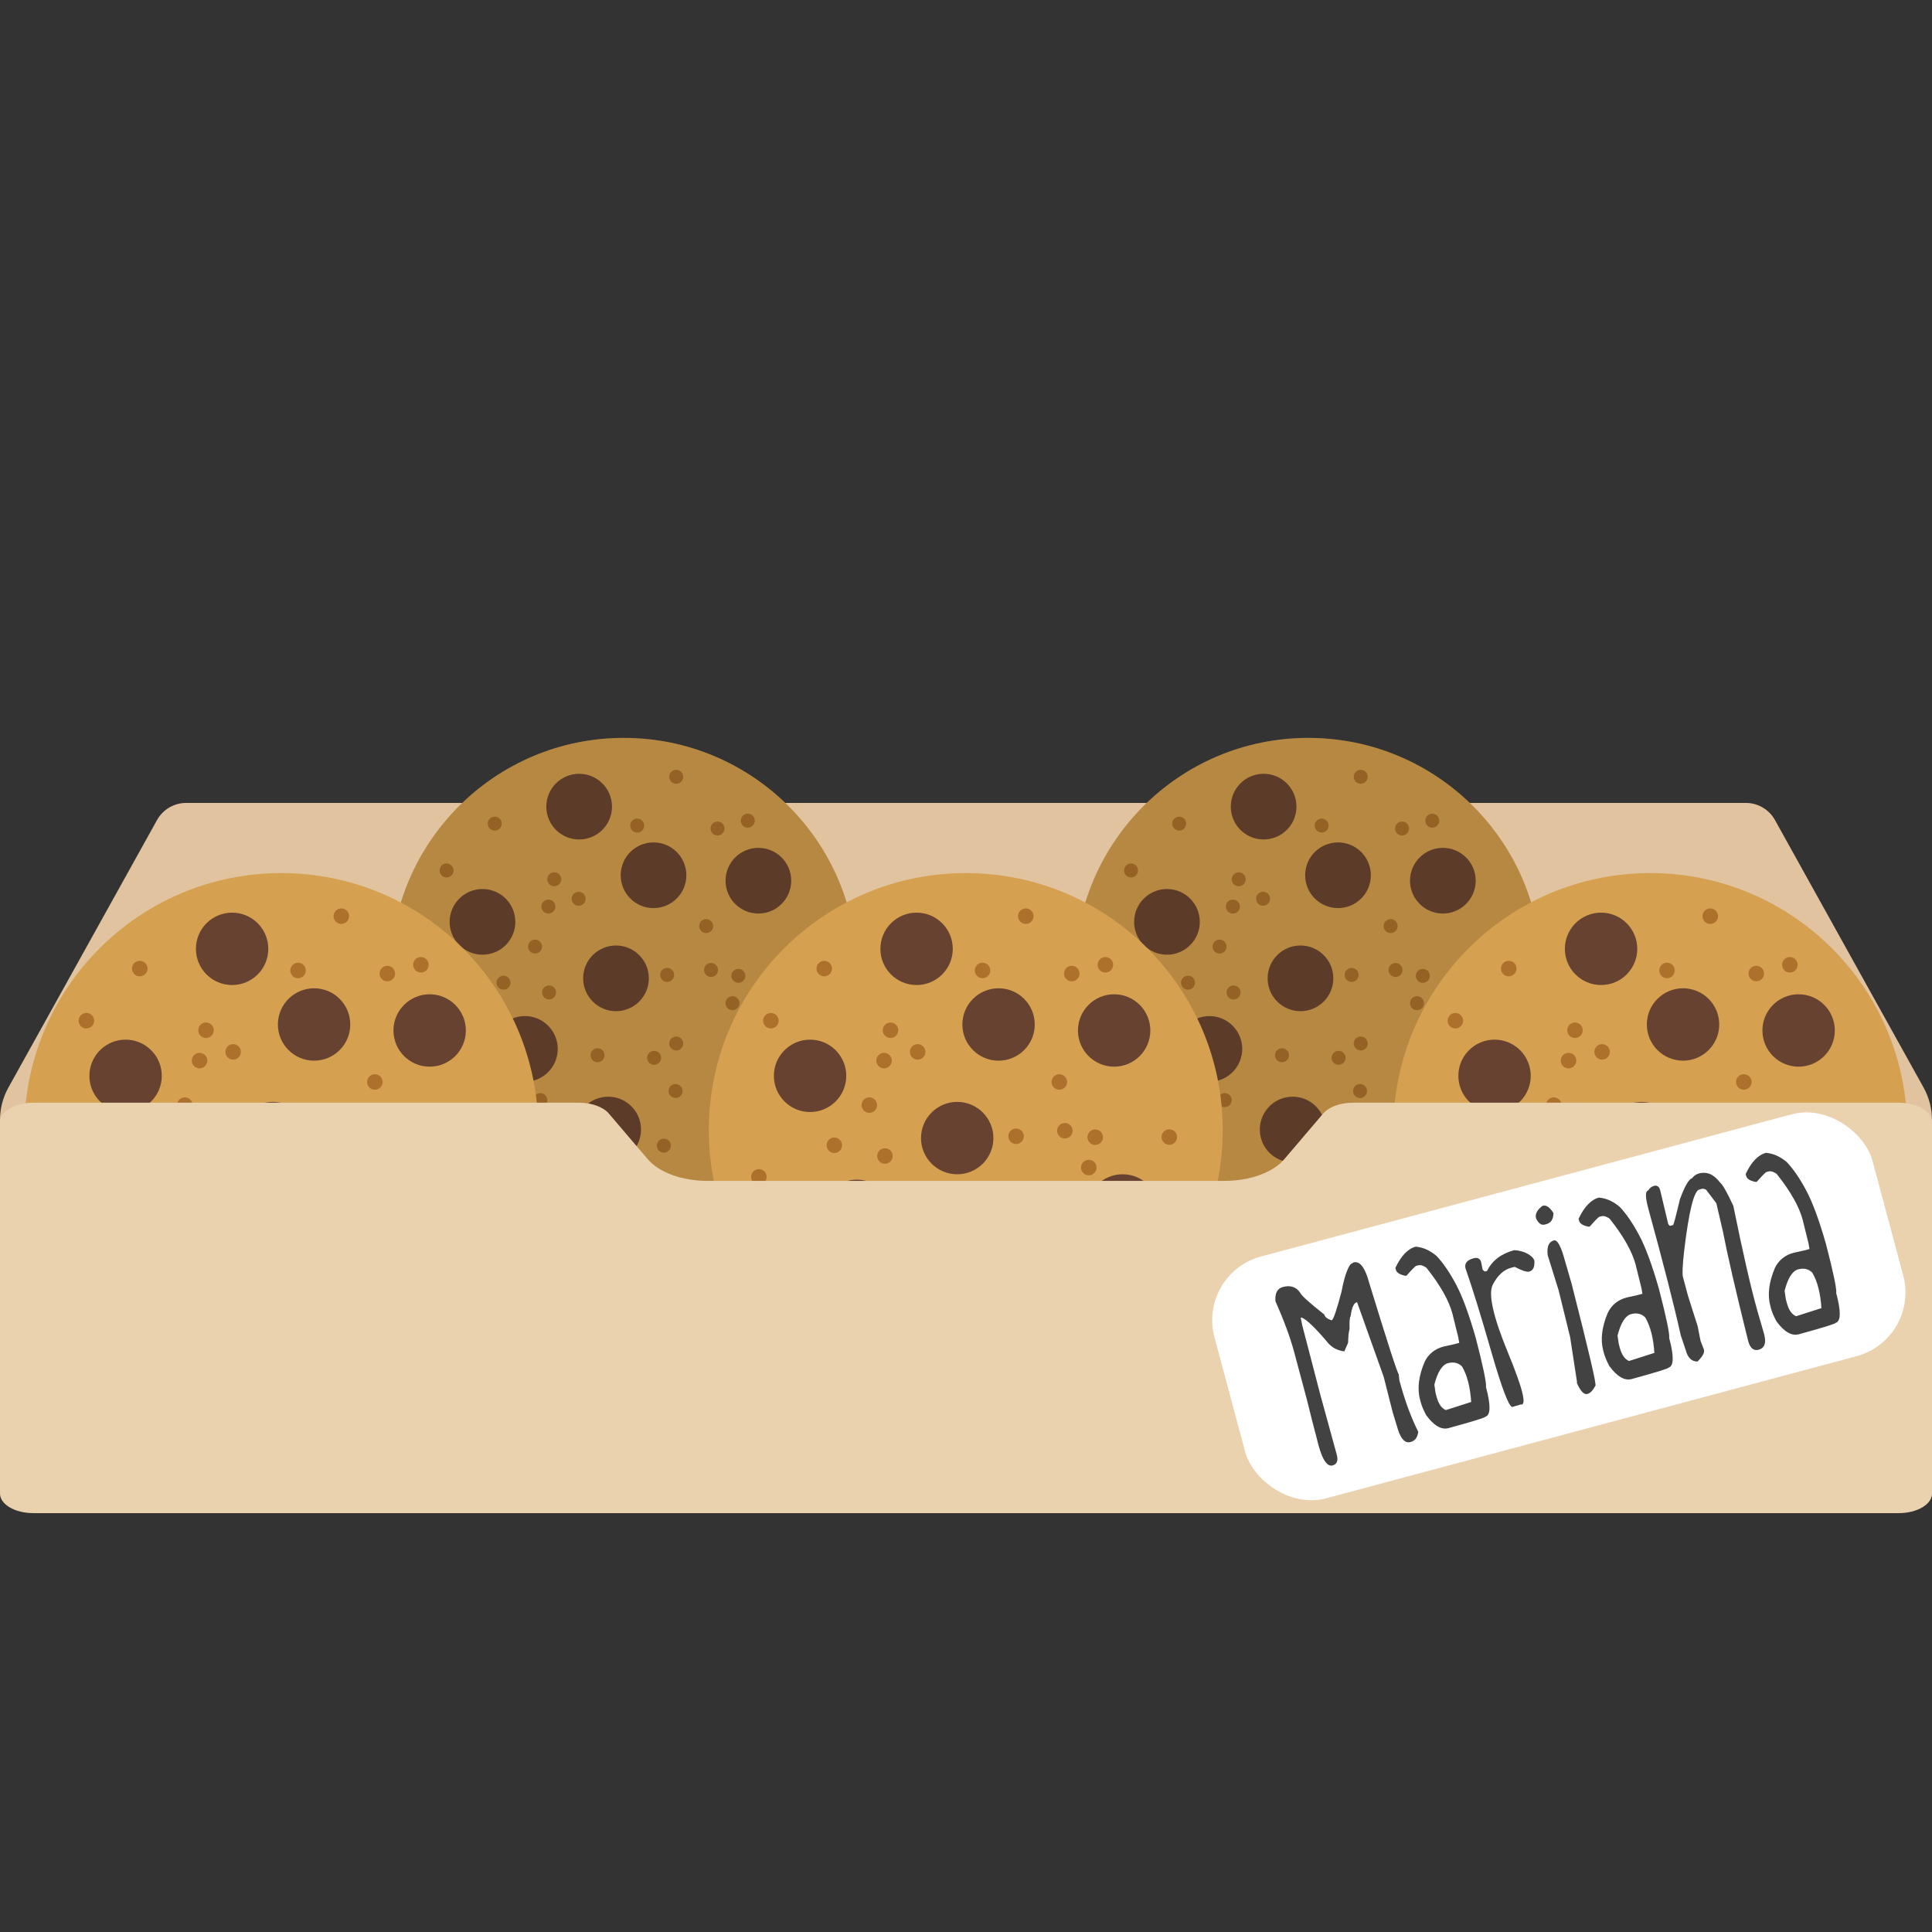 <?xml version="1.0" encoding="UTF-8"?>
<!-- Created with Inkscape (http://www.inkscape.org/) -->
<svg width="512" height="512" version="1.1" viewBox="0 0 135.467 135.467" xmlns="http://www.w3.org/2000/svg" xmlns:cc="http://creativecommons.org/ns#" xmlns:dc="http://purl.org/dc/elements/1.1/" xmlns:rdf="http://www.w3.org/1999/02/22-rdf-syntax-ns#">
 <rect x="0" y="0" width="135.467" height="135.467" fill="#333333" stroke="none"/>
 <g transform="translate(-193.344,7.664)">
  <rect x="193.344" y="-7.664" width="135.467" height="135.467" ry="0" opacity="0" stroke-width=".924"/>
  <rect x="193.564" y="21.925" width="135.026" height="76.289" opacity="0" stroke-width=".44"/>
  <g transform="matrix(1 0 0 1 0 0)">
   <path d="m328.223 68.597-10.423-18.761c-0.412-0.742-1.194-1.201-2.042-1.201h-109.362c-0.848 0-1.63 0.46-2.042 1.201l-10.423 18.761c-0.386 0.694-0.588 1.475-0.588 2.269v10.468h135.467v-10.468c0-0.794-0.202-1.575-0.588-2.269z" fill="#e1c3a0" stroke-width=".265"/>
   <g transform="matrix(1.107,0,0,1.107,166.869,32.033)">
    <circle cx="63.426" cy="25.646" r="14.768" fill="#d5a150" stroke-width=".058"/>
    <g fill="#674230" stroke-width=".058">
     <circle cx="60.599" cy="15.232" r="2.08"/>
     <circle cx="54.477" cy="22.531" r="2.08"/>
     <circle cx="57.164" cy="30.578" r="2.08"/>
     <circle cx="62.438" cy="35.685" r="2.08"/>
     <circle cx="65.31" cy="19.579" r="2.08"/>
     <circle cx="72.441" cy="30.268" r="2.08"/>
     <circle cx="71.952" cy="19.924" r="2.08"/>
     <circle cx="62.933" cy="26.108" r="2.08"/>
    </g>
    <g transform="matrix(.056 .012 -.012 .056 52.075 8.327)" fill="#ad712c">
     <circle cx="129.803" cy="294.632" r="7.726"/>
     <circle cx="181.312" cy="294.632" r="7.726"/>
     <circle cx="155.557" cy="248.274" r="7.726"/>
     <circle cx="62.841" cy="340.99" r="7.726"/>
     <circle cx="165.859" cy="454.31" r="7.726"/>
     <circle cx="196.765" cy="413.103" r="7.726"/>
     <circle cx="248.274" cy="351.292" r="7.726"/>
     <circle cx="330.688" cy="320.386" r="7.726"/>
     <circle cx="310.085" cy="340.99" r="7.726"/>
     <circle cx="340.99" cy="371.895" r="7.726"/>
     <circle cx="340.99" cy="433.706" r="7.726"/>
     <circle cx="454.31" cy="217.368" r="7.726"/>
     <circle cx="423.404" cy="423.404" r="7.726"/>
     <circle cx="268.877" cy="31.936" r="7.726"/>
     <circle cx="83.445" cy="124.652" r="7.726"/>
     <circle cx="42.237" cy="186.463" r="7.726"/>
     <circle cx="160.708" cy="201.915" r="7.726"/>
     <circle cx="191.614" cy="186.463" r="7.726"/>
     <circle cx="160.708" cy="171.01" r="7.726"/>
     <circle cx="304.934" cy="248.274" r="7.726"/>
     <circle cx="237.972" cy="93.746" r="7.726"/>
     <circle cx="335.839" cy="186.463" r="7.726"/>
     <circle cx="351.292" cy="232.821" r="7.726"/>
     <circle cx="382.197" cy="232.821" r="7.726"/>
     <circle cx="382.197" cy="263.726" r="7.726"/>
     <circle cx="325.537" cy="78.294" r="7.726"/>
     <circle cx="356.443" cy="62.841" r="7.726"/>
    </g>
    <circle cx="63.426" cy="25.646" r="14.768" fill="#2b1e0a" opacity=".187" stroke-width=".058"/>
   </g>
   <g transform="matrix(.266 0 0 .266 233.222 66.191)">
    <circle cx="-75.769" cy="20.227" r="67.733" fill="#d5a150" stroke-width=".265"/>
    <g fill="#674230" stroke-width=".265">
     <circle cx="-88.734" cy="-27.537" r="9.54"/>
     <circle cx="-116.813" cy="5.939" r="9.54"/>
     <circle cx="-104.49" cy="42.848" r="9.54"/>
     <circle cx="-80.299" cy="66.272" r="9.54"/>
     <circle cx="-67.126" cy="-7.599" r="9.54"/>
     <circle cx="-34.417" cy="41.427" r="9.54"/>
     <circle cx="-36.66" cy="-6.017" r="9.54"/>
     <circle cx="-78.028" cy="22.348" r="9.54"/>
    </g>
    <g transform="matrix(.259 .055 -.055 .259 -127.83 -59.207)" fill="#ad712c">
     <circle cx="129.803" cy="294.632" r="7.726"/>
     <circle cx="181.312" cy="294.632" r="7.726"/>
     <circle cx="155.557" cy="248.274" r="7.726"/>
     <circle cx="62.841" cy="340.99" r="7.726"/>
     <circle cx="165.859" cy="454.31" r="7.726"/>
     <circle cx="196.765" cy="413.103" r="7.726"/>
     <circle cx="248.274" cy="351.292" r="7.726"/>
     <circle cx="330.688" cy="320.386" r="7.726"/>
     <circle cx="310.085" cy="340.99" r="7.726"/>
     <circle cx="340.99" cy="371.895" r="7.726"/>
     <circle cx="340.99" cy="433.706" r="7.726"/>
     <circle cx="454.31" cy="217.368" r="7.726"/>
     <circle cx="423.404" cy="423.404" r="7.726"/>
     <circle cx="268.877" cy="31.936" r="7.726"/>
     <circle cx="83.445" cy="124.652" r="7.726"/>
     <circle cx="42.237" cy="186.463" r="7.726"/>
     <circle cx="160.708" cy="201.915" r="7.726"/>
     <circle cx="191.614" cy="186.463" r="7.726"/>
     <circle cx="160.708" cy="171.01" r="7.726"/>
     <circle cx="304.934" cy="248.274" r="7.726"/>
     <circle cx="237.972" cy="93.746" r="7.726"/>
     <circle cx="335.839" cy="186.463" r="7.726"/>
     <circle cx="351.292" cy="232.821" r="7.726"/>
     <circle cx="382.197" cy="232.821" r="7.726"/>
     <circle cx="382.197" cy="263.726" r="7.726"/>
     <circle cx="325.537" cy="78.294" r="7.726"/>
     <circle cx="356.443" cy="62.841" r="7.726"/>
    </g>
   </g>
   <g transform="matrix(1.107,0,0,1.107,214.863,32.033)">
    <circle cx="63.426" cy="25.646" r="14.768" fill="#d5a150" stroke-width=".058"/>
    <g fill="#674230" stroke-width=".058">
     <circle cx="60.599" cy="15.232" r="2.08"/>
     <circle cx="54.477" cy="22.531" r="2.08"/>
     <circle cx="57.164" cy="30.578" r="2.08"/>
     <circle cx="62.438" cy="35.685" r="2.08"/>
     <circle cx="65.31" cy="19.579" r="2.08"/>
     <circle cx="72.441" cy="30.268" r="2.08"/>
     <circle cx="71.952" cy="19.924" r="2.08"/>
     <circle cx="62.933" cy="26.108" r="2.08"/>
    </g>
    <g transform="matrix(.056 .012 -.012 .056 52.075 8.327)" fill="#ad712c">
     <circle cx="129.803" cy="294.632" r="7.726"/>
     <circle cx="181.312" cy="294.632" r="7.726"/>
     <circle cx="155.557" cy="248.274" r="7.726"/>
     <circle cx="62.841" cy="340.99" r="7.726"/>
     <circle cx="165.859" cy="454.31" r="7.726"/>
     <circle cx="196.765" cy="413.103" r="7.726"/>
     <circle cx="248.274" cy="351.292" r="7.726"/>
     <circle cx="330.688" cy="320.386" r="7.726"/>
     <circle cx="310.085" cy="340.99" r="7.726"/>
     <circle cx="340.99" cy="371.895" r="7.726"/>
     <circle cx="340.99" cy="433.706" r="7.726"/>
     <circle cx="454.31" cy="217.368" r="7.726"/>
     <circle cx="423.404" cy="423.404" r="7.726"/>
     <circle cx="268.877" cy="31.936" r="7.726"/>
     <circle cx="83.445" cy="124.652" r="7.726"/>
     <circle cx="42.237" cy="186.463" r="7.726"/>
     <circle cx="160.708" cy="201.915" r="7.726"/>
     <circle cx="191.614" cy="186.463" r="7.726"/>
     <circle cx="160.708" cy="171.01" r="7.726"/>
     <circle cx="304.934" cy="248.274" r="7.726"/>
     <circle cx="237.972" cy="93.746" r="7.726"/>
     <circle cx="335.839" cy="186.463" r="7.726"/>
     <circle cx="351.292" cy="232.821" r="7.726"/>
     <circle cx="382.197" cy="232.821" r="7.726"/>
     <circle cx="382.197" cy="263.726" r="7.726"/>
     <circle cx="325.537" cy="78.294" r="7.726"/>
     <circle cx="356.443" cy="62.841" r="7.726"/>
    </g>
    <circle cx="63.426" cy="25.646" r="14.768" fill="#2b1e0a" opacity=".187" stroke-width=".058"/>
   </g>
   <g transform="matrix(.266 0 0 .266 281.216 66.191)">
    <circle cx="-75.769" cy="20.227" r="67.733" fill="#d5a150" stroke-width=".265"/>
    <g fill="#674230" stroke-width=".265">
     <circle cx="-88.734" cy="-27.537" r="9.54"/>
     <circle cx="-116.813" cy="5.939" r="9.54"/>
     <circle cx="-104.49" cy="42.848" r="9.54"/>
     <circle cx="-80.299" cy="66.272" r="9.54"/>
     <circle cx="-67.126" cy="-7.599" r="9.54"/>
     <circle cx="-34.417" cy="41.427" r="9.54"/>
     <circle cx="-36.66" cy="-6.017" r="9.54"/>
     <circle cx="-78.028" cy="22.348" r="9.54"/>
    </g>
    <g transform="matrix(.259 .055 -.055 .259 -127.83 -59.207)" fill="#ad712c">
     <circle cx="129.803" cy="294.632" r="7.726"/>
     <circle cx="181.312" cy="294.632" r="7.726"/>
     <circle cx="155.557" cy="248.274" r="7.726"/>
     <circle cx="62.841" cy="340.99" r="7.726"/>
     <circle cx="165.859" cy="454.31" r="7.726"/>
     <circle cx="196.765" cy="413.103" r="7.726"/>
     <circle cx="248.274" cy="351.292" r="7.726"/>
     <circle cx="330.688" cy="320.386" r="7.726"/>
     <circle cx="310.085" cy="340.99" r="7.726"/>
     <circle cx="340.99" cy="371.895" r="7.726"/>
     <circle cx="340.99" cy="433.706" r="7.726"/>
     <circle cx="454.31" cy="217.368" r="7.726"/>
     <circle cx="423.404" cy="423.404" r="7.726"/>
     <circle cx="268.877" cy="31.936" r="7.726"/>
     <circle cx="83.445" cy="124.652" r="7.726"/>
     <circle cx="42.237" cy="186.463" r="7.726"/>
     <circle cx="160.708" cy="201.915" r="7.726"/>
     <circle cx="191.614" cy="186.463" r="7.726"/>
     <circle cx="160.708" cy="171.01" r="7.726"/>
     <circle cx="304.934" cy="248.274" r="7.726"/>
     <circle cx="237.972" cy="93.746" r="7.726"/>
     <circle cx="335.839" cy="186.463" r="7.726"/>
     <circle cx="351.292" cy="232.821" r="7.726"/>
     <circle cx="382.197" cy="232.821" r="7.726"/>
     <circle cx="382.197" cy="263.726" r="7.726"/>
     <circle cx="325.537" cy="78.294" r="7.726"/>
     <circle cx="356.443" cy="62.841" r="7.726"/>
    </g>
   </g>
   <g transform="matrix(.266 0 0 .266 329.21 66.191)">
    <circle cx="-75.769" cy="20.227" r="67.733" fill="#d5a150" stroke-width=".265"/>
    <g fill="#674230" stroke-width=".265">
     <circle cx="-88.734" cy="-27.537" r="9.54"/>
     <circle cx="-116.813" cy="5.939" r="9.54"/>
     <circle cx="-104.49" cy="42.848" r="9.54"/>
     <circle cx="-80.299" cy="66.272" r="9.54"/>
     <circle cx="-67.126" cy="-7.599" r="9.54"/>
     <circle cx="-34.417" cy="41.427" r="9.54"/>
     <circle cx="-36.66" cy="-6.017" r="9.54"/>
     <circle cx="-78.028" cy="22.348" r="9.54"/>
    </g>
    <g transform="matrix(.259 .055 -.055 .259 -127.83 -59.207)" fill="#ad712c">
     <circle cx="129.803" cy="294.632" r="7.726"/>
     <circle cx="181.312" cy="294.632" r="7.726"/>
     <circle cx="155.557" cy="248.274" r="7.726"/>
     <circle cx="62.841" cy="340.99" r="7.726"/>
     <circle cx="165.859" cy="454.31" r="7.726"/>
     <circle cx="196.765" cy="413.103" r="7.726"/>
     <circle cx="248.274" cy="351.292" r="7.726"/>
     <circle cx="330.688" cy="320.386" r="7.726"/>
     <circle cx="310.085" cy="340.99" r="7.726"/>
     <circle cx="340.99" cy="371.895" r="7.726"/>
     <circle cx="340.99" cy="433.706" r="7.726"/>
     <circle cx="454.31" cy="217.368" r="7.726"/>
     <circle cx="423.404" cy="423.404" r="7.726"/>
     <circle cx="268.877" cy="31.936" r="7.726"/>
     <circle cx="83.445" cy="124.652" r="7.726"/>
     <circle cx="42.237" cy="186.463" r="7.726"/>
     <circle cx="160.708" cy="201.915" r="7.726"/>
     <circle cx="191.614" cy="186.463" r="7.726"/>
     <circle cx="160.708" cy="171.01" r="7.726"/>
     <circle cx="304.934" cy="248.274" r="7.726"/>
     <circle cx="237.972" cy="93.746" r="7.726"/>
     <circle cx="335.839" cy="186.463" r="7.726"/>
     <circle cx="351.292" cy="232.821" r="7.726"/>
     <circle cx="382.197" cy="232.821" r="7.726"/>
     <circle cx="382.197" cy="263.726" r="7.726"/>
     <circle cx="325.537" cy="78.294" r="7.726"/>
     <circle cx="356.443" cy="62.841" r="7.726"/>
    </g>
   </g>
   <path d="m326.475 69.655h-38.262c-0.884 0-1.693 0.293-2.089 0.757l-2.734 3.209c-0.791 0.929-2.409 1.515-4.178 1.515h-36.267c-1.769 0-3.387-0.587-4.178-1.515l-2.734-3.209c-0.396-0.464-1.204-0.757-2.089-0.757h-38.263c-1.29 0-2.336 0.614-2.336 1.37v26.038c0 0.757 1.046 1.37 2.336 1.37h130.795c1.29 0 2.336-0.614 2.336-1.37v-26.038c-2.6e-4 -0.757-1.046-1.37-2.336-1.37z" fill="#ebd2af" stroke-width=".203"/>
  </g>
  <rect transform="rotate(-15)" x="246.726" y="150.623" width="47.768" height="17.559" ry="4.621" fill="#fff"/>
  <g transform="rotate(-15)" fill="#424242" stroke-width=".265" style="font-feature-settings:normal;font-variant-caps:normal;font-variant-ligatures:normal;font-variant-numeric:normal" aria-label="Mariana">
   <path d="m257.502 152.705q0.689 0 0.689 1.654 0.241 6.718 0.345 6.718l-0.069 0.448q0 2.17 0.345 3.824-0.224 0.551-0.689 0.551h-0.034q-0.62 0-0.62-1.344l-0.034-0.999 0.034-2.549-0.448-5.547h-0.034q-0.31 0-0.655 0.827-0.121 0.069-0.31 0.861-0.155 0.241-0.345 0.896l-0.413 0.517q-0.646-0.267-0.93-0.827-0.887-1.903-1.344-2.239h-0.069l-0.034 0.551-0.035 5.03 0.026 4.341q0 0.655-0.482 0.655-0.655 0-0.577-2.136v-0.034q0-1.042 0.035-2.825v-3.411q0-1.542-0.345-3.755 0.155-0.827 0.758-0.827 0.818 0 1.068 0.689 0 0.258 1.24 1.929 0 0.267 0.379 0.517h0.035q0.207-0.069 1.171-1.757 0.629-1.309 1.102-1.688z" style="font-feature-settings:normal;font-variant-caps:normal;font-variant-ligatures:normal;font-variant-numeric:normal"/>
   <path d="m261.998 152.766q0.715 0.25 1.24 0.999 0.482 0.887 0.801 2.265 0.327 1.378 0.37 4.005-0.026 3.109-0.198 3.514 0 1.998-0.586 1.998 0 0.086-2.696 0.103-0.775 0-1.275-1.275-0.138-0.568-0.138-0.999v-0.172q0-1.197 0.999-2.48 0.603-0.689 1.55-0.689l0.758 0.034h0.379l0.034-0.379 0.034-1.723q0-1.447-0.93-3.583-0.258-0.31-0.517-0.31h-0.138q-0.103 0-0.827 0.482h-0.069q-0.551-0.258-0.551-0.586v-0.138q0.904-1.068 1.757-1.068zm-1.309 10.266v0.276q0 0.767 0.379 1.068h0.069q1.766-0.077 1.8-0.086 0.31-1.542 0.026-2.567-0.276-0.482-0.896-0.482-0.629 0-1.309 1.206z" style="font-feature-settings:normal;font-variant-caps:normal;font-variant-ligatures:normal;font-variant-numeric:normal"/>
   <path d="m268.612 154.79q0.827 0.284 1.137 0.896l0.035 0.172q-0.121 0.655-0.551 0.655-0.258 0-0.896-0.586h-0.276q-0.784 0-1.524 0.801-0.741 0.801-0.215 4.875 0.534 4.074-0.077 3.755l-0.62 0.017q-0.336-0.164-0.413-4.108-0.069-3.953-0.233-6.115 0-0.551 0.723-0.551 0.448 0 0.448 0.413l-0.034 0.517q0.069 0.155 0.138 0.172h0.138q0.792-0.913 2.222-0.913z" style="font-feature-settings:normal;font-variant-caps:normal;font-variant-ligatures:normal;font-variant-numeric:normal"/>
   <path d="m271.351 152.301q0.379 0 0.586 0.689-0.172 0.62-0.689 0.62h-0.103q-0.379 0-0.482-0.586 0-0.448 0.655-0.723zm0.121 2.549q0.379 0 0.379 1.585l0.034 1.688q-0.086 7.321-0.241 7.321-0.379 0.413-0.689 0.413-0.379 0-0.517-0.965l0.034-0.035v-0.034l0.345-3.135 0.069-3.376-0.103-2.567q0.121-0.896 0.689-0.896z" style="font-feature-settings:normal;font-variant-caps:normal;font-variant-ligatures:normal;font-variant-numeric:normal"/>
   <path d="m275.296 152.766q0.715 0.25 1.24 0.999 0.482 0.887 0.801 2.265 0.327 1.378 0.37 4.005-0.026 3.109-0.198 3.514 0 1.998-0.586 1.998 0 0.086-2.696 0.103-0.775 0-1.275-1.275-0.138-0.568-0.138-0.999v-0.172q0-1.197 0.999-2.48 0.603-0.689 1.55-0.689l0.758 0.034h0.379l0.034-0.379 0.034-1.723q0-1.447-0.93-3.583-0.258-0.31-0.517-0.31h-0.138q-0.103 0-0.827 0.482h-0.069q-0.551-0.258-0.551-0.586v-0.138q0.904-1.068 1.757-1.068zm-1.309 10.266v0.276q0 0.767 0.379 1.068h0.069q1.766-0.077 1.8-0.086 0.31-1.542 0.026-2.567-0.276-0.482-0.896-0.482-0.629 0-1.309 1.206z" style="font-feature-settings:normal;font-variant-caps:normal;font-variant-ligatures:normal;font-variant-numeric:normal"/>
   <path d="m282.909 153.007q0.551 0.172 0.861 0.93 0.207 0.25 0.482 1.826-0.31 5.047-0.276 7.553l0.034 1.688q0 0.965-0.655 0.965-0.551 0-0.551-0.792 0.103-5.46 0.276-7.829l0.069-2.067-0.448-1.102q-0.146-0.138-0.276-0.138h-0.172q-0.586-0.034-2.153 3.893-0.551 1.412-0.551 1.723v1.378l0.103 2.248-0.069 0.999v0.034l0.069 0.655q0 0.319-0.655 0.689-0.586-0.164-0.586-0.965l-0.069-1.102q0.138-3.221 0.103-9.207 0-1.206 0.31-1.206 0.233-0.207 0.482-0.207 0.345 0 0.345 0.413l-0.069 2.412q0.043 0.172 0.103 0.172h0.207q0.06 0 0.93-1.619 0.853-1.206 1.206-1.206 0.396-0.31 0.947-0.138z" style="font-feature-settings:normal;font-variant-caps:normal;font-variant-ligatures:normal;font-variant-numeric:normal"/>
   <path d="m287.423 152.766q0.715 0.25 1.24 0.999 0.482 0.887 0.801 2.265 0.327 1.378 0.37 4.005-0.026 3.109-0.198 3.514 0 1.998-0.586 1.998 0 0.086-2.696 0.103-0.775 0-1.275-1.275-0.138-0.568-0.138-0.999v-0.172q0-1.197 0.999-2.48 0.603-0.689 1.55-0.689l0.758 0.034h0.379l0.035-0.379 0.034-1.723q0-1.447-0.93-3.583-0.258-0.31-0.517-0.31h-0.138q-0.103 0-0.827 0.482h-0.069q-0.551-0.258-0.551-0.586v-0.138q0.904-1.068 1.757-1.068zm-1.309 10.266v0.276q0 0.767 0.379 1.068h0.069q1.766-0.077 1.8-0.086 0.31-1.542 0.026-2.567-0.276-0.482-0.896-0.482-0.629 0-1.309 1.206z" style="font-feature-settings:normal;font-variant-caps:normal;font-variant-ligatures:normal;font-variant-numeric:normal"/>
  </g>
 </g>
</svg>
